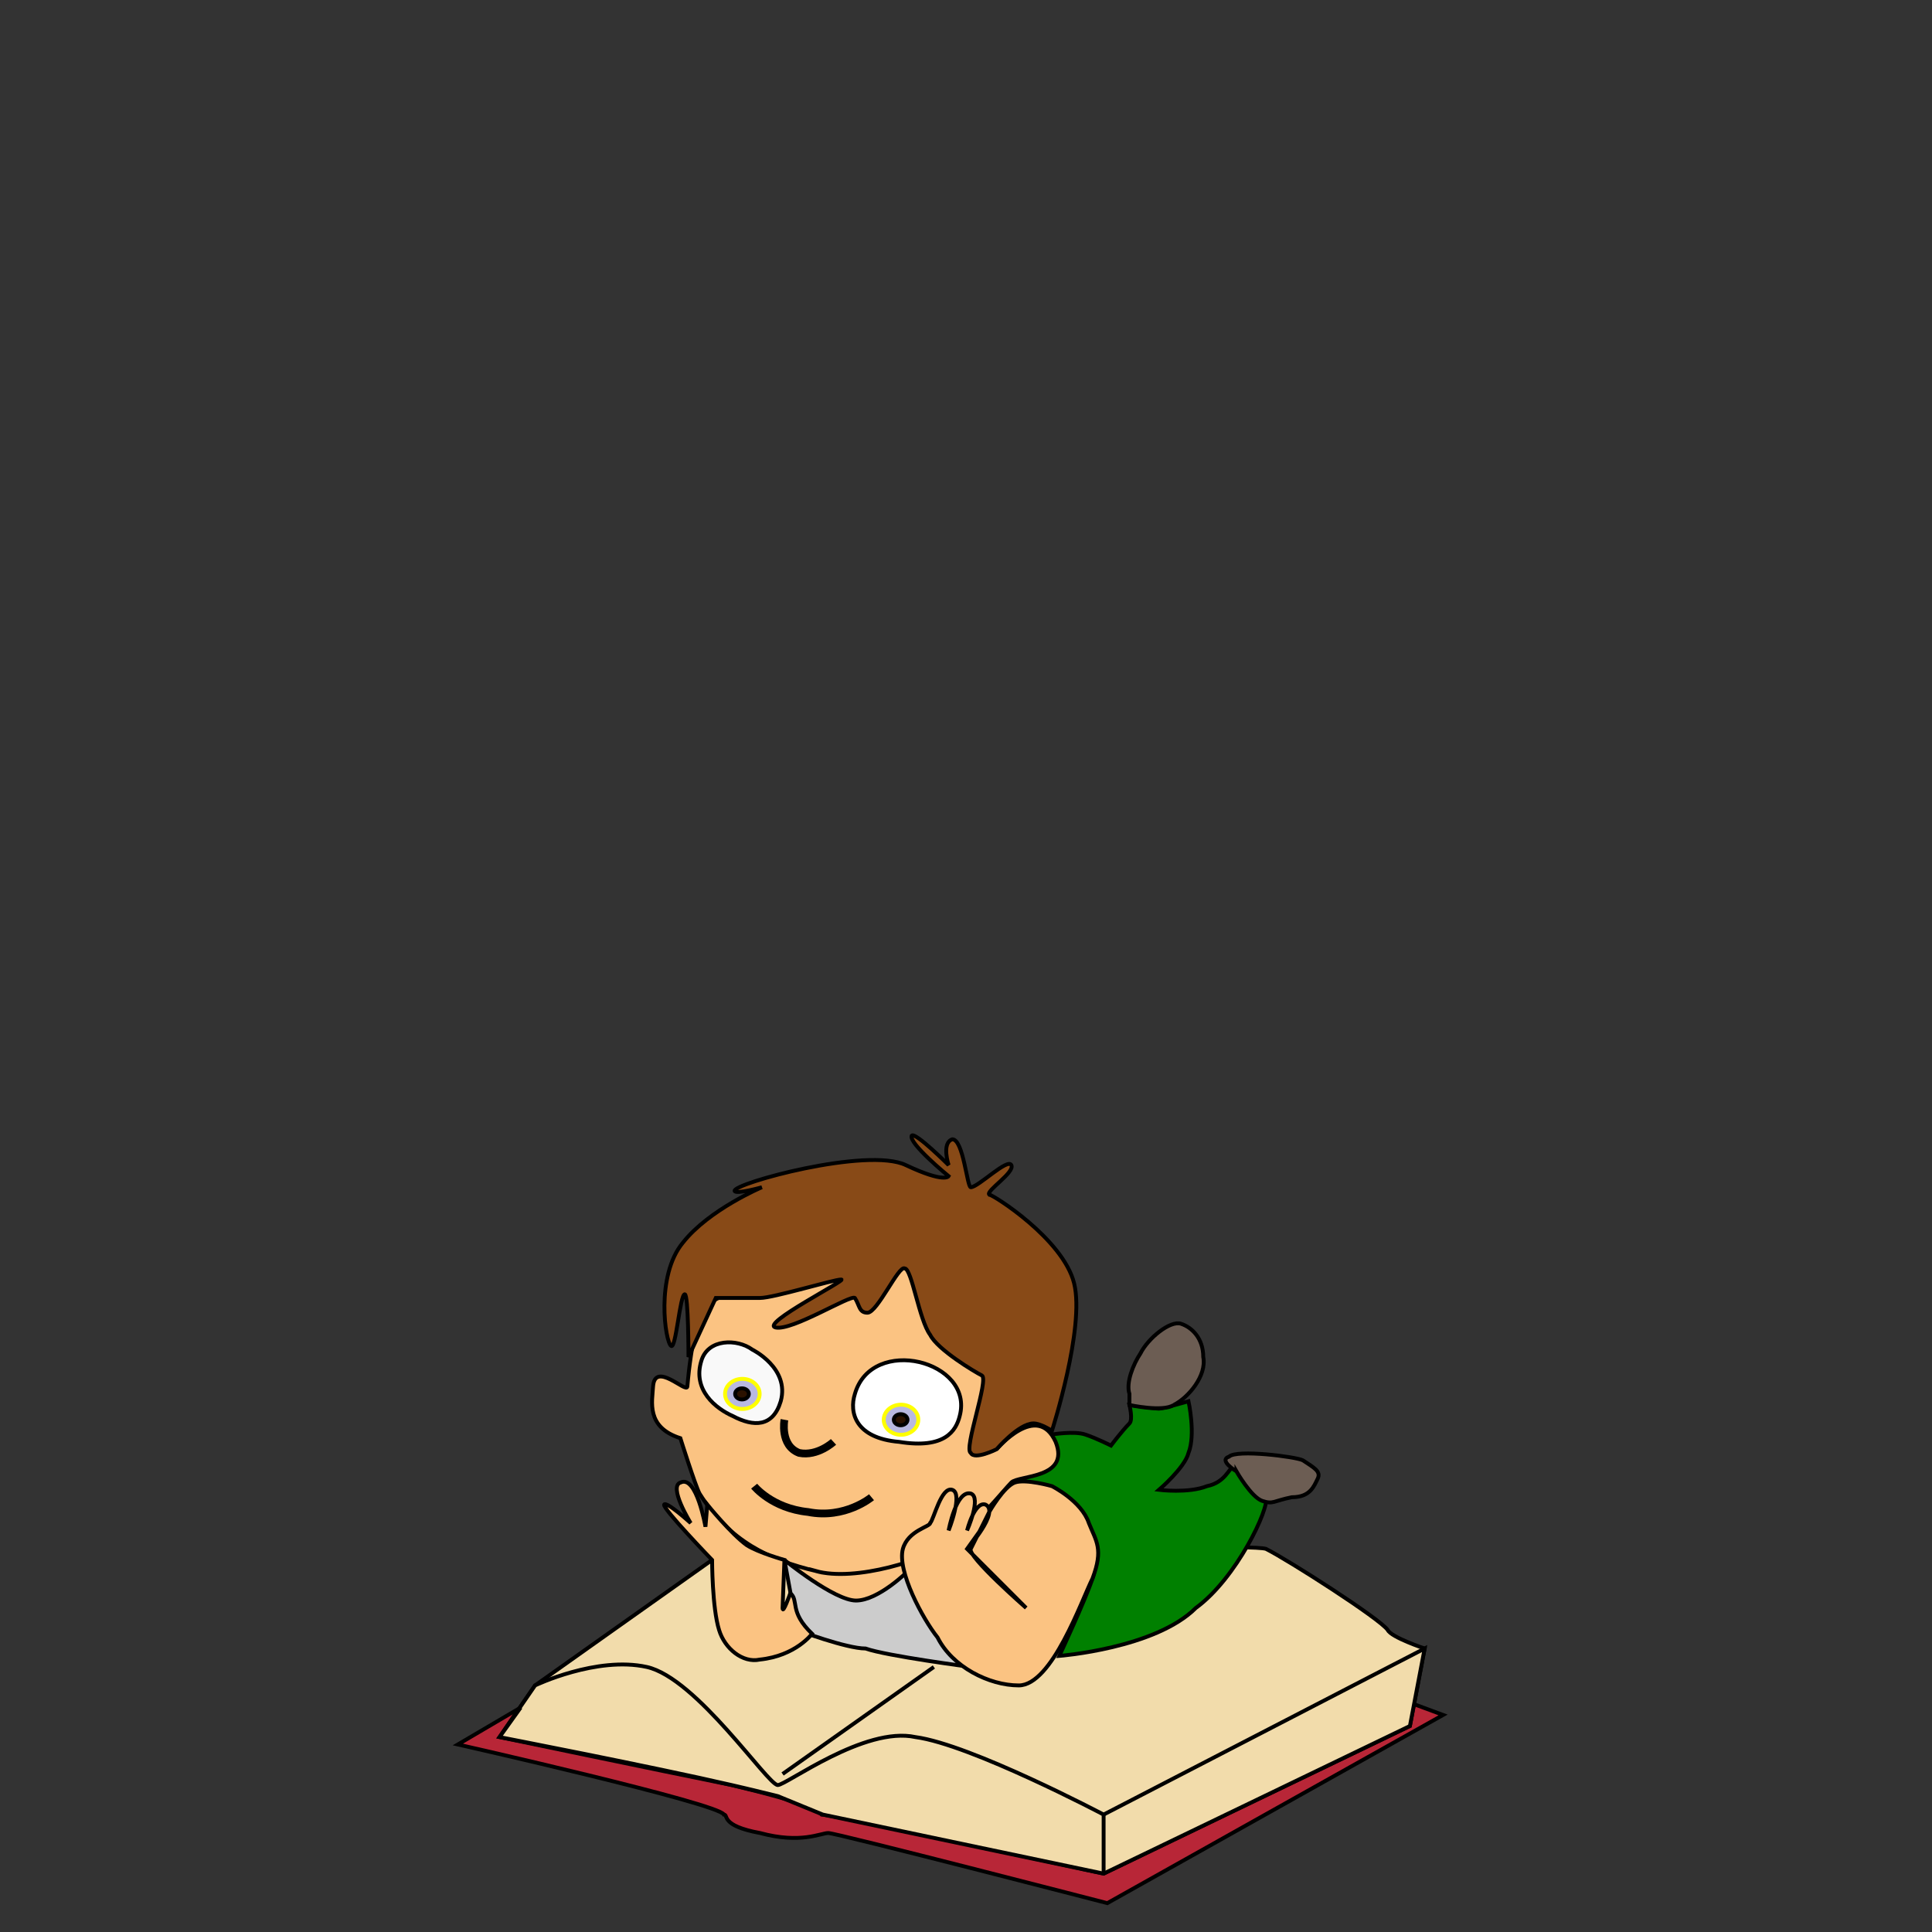 <?xml version="1.0" encoding="UTF-8" standalone="no"?>
<!-- Created with Inkscape (http://www.inkscape.org/) -->

<svg
   width="100mm"
   height="100mm"
   viewBox="0 0 100 100"
   version="1.1"
   id="svg5"
   sodipodi:docname="info.svg"
   inkscape:version="1.1 (c68e22c387, 2021-05-23)"
   xmlns:inkscape="http://www.inkscape.org/namespaces/inkscape"
   xmlns:sodipodi="http://sodipodi.sourceforge.net/DTD/sodipodi-0.dtd"
   xmlns="http://www.w3.org/2000/svg"
   xmlns:svg="http://www.w3.org/2000/svg">
  <rect x="0" y="0" width="100" height="100" fill="#333333" stroke="none"/>
  <sodipodi:namedview
     id="namedview7"
     pagecolor="#ffffff"
     bordercolor="#666666"
     borderopacity="1.0"
     inkscape:pageshadow="2"
     inkscape:pageopacity="0.0"
     inkscape:pagecheckerboard="0"
     inkscape:document-units="mm"
     showgrid="false"
     inkscape:zoom="0.4"
     inkscape:cx="-276"
     inkscape:cy="43.8"
     inkscape:window-width="1920"
     inkscape:window-height="1001"
     inkscape:window-x="-9"
     inkscape:window-y="-9"
     inkscape:window-maximized="1"
     inkscape:current-layer="layer1" />
  <defs
     id="defs2" />
  <g
     inkscape:label="Layer 1"
     inkscape:groupmode="layer"
     id="layer1">
    <g
       id="g41339"
       transform="matrix(0.191,0,0,0.191,27.9,28.6)"
       style="stroke-width:5.228">
      <path
         style="fill:#b82637;fill-opacity:1;stroke:#000000;stroke-width:1.046;stroke-linecap:butt;stroke-linejoin:miter;stroke-miterlimit:4;stroke-dasharray:none;stroke-opacity:1"
         d="m -22,323 c 0,0 70.8,16 72.1,19 1.3,0 -1.1,3 9.8,5 11.1,3 16.4,0 18.5,0 2.2,0 75.6,19 75.6,19 l 91,-51 -27,-10 -222.98,8 z"
         id="path982" />
      <path
         style="fill:#f2dcab;fill-opacity:1;stroke:#000000;stroke-width:1.046;stroke-linecap:butt;stroke-linejoin:miter;stroke-miterlimit:4;stroke-dasharray:none;stroke-opacity:1"
         d="m -10.7,321 c 0,0 43.1,9 62.9,13 3.9,1 21.7,5 24.4,8 2.9,0 76.4,16 76.4,16 l 83,-40 4,-21 c 0,0 -9,-3 -10,-5 -2,-3 -27,-19 -33,-22 -6,-2 -150.1,3 -150.1,3 l -47.97,34 z"
         id="path1097"
         sodipodi:nodetypes="csscccssccc" />
      <path
         style="fill:#f2dcab;fill-opacity:1;stroke:#000000;stroke-width:1.046;stroke-linecap:butt;stroke-linejoin:miter;stroke-miterlimit:4;stroke-dasharray:none;stroke-opacity:1"
         d="m -10.7,321 9.63,-14 c 0,0 16.67,-8 30.27,-5 13.5,3 32.8,32 35.5,32 2.3,0 23.5,-16 37.3,-13 15,2 51,21 51,21 l 87,-45 -4,21 -83,40 -76.1,-16 -12.2,-5 c 0,0 -8.1,-2 -12.5,-3 -21.6,-5 -62.9,-13 -62.9,-13 l 5.72,-8"
         id="path1166"
         sodipodi:nodetypes="ccsssccccccscc" />
      <path
         style="fill:#fbc382;fill-opacity:1;stroke:#000000;stroke-width:1.046;stroke-linecap:butt;stroke-linejoin:miter;stroke-miterlimit:4;stroke-dasharray:none;stroke-opacity:1"
         d="m 66.5,273 c 0,0 10.3,12 17.5,13 8.6,1 21,-15 21,-15 l -21.8,5 z"
         id="path15921"
         sodipodi:nodetypes="csccc" />
      <path
         style="fill:#008000;stroke:#000000;stroke-width:1.046;stroke-linecap:butt;stroke-linejoin:miter;stroke-miterlimit:4;stroke-dasharray:none;stroke-opacity:1"
         d="m 130,251 c 0,0 15,5 17,9 2,4 5,13 3,18 -2,6 -9,21 -9,21 0,0 26,-2 37,-13 11,-8 20,-27 19,-30 -1,-3 -8,-8 -9,-8 -1,0 -2,4 -7,5 -5,2 -13,1 -13,1 0,0 7,-6 8,-10 2,-5 0,-14 0,-14 0,0 -7,2 -8,2 -1,0 -8,-1 -8,-1 0,0 1,4 0,5 -2,2 -5,6 -5,6 0,0 -4,-2 -7,-3 -3,-1 -9,0 -9,0 z"
         id="path9849"
         sodipodi:nodetypes="csscsssscscscscscc" />
      <path
         style="fill:#fbc382;fill-opacity:1;stroke:#000000;stroke-width:1.046;stroke-linecap:butt;stroke-linejoin:miter;stroke-miterlimit:4;stroke-dasharray:none;stroke-opacity:1"
         d="m 75,276 c -12.5,-3 -23.4,-8 -31.5,-21 -1.1,-2 -5.2,-15 -5.2,-15 -9.4,-3 -7.6,-10 -7.4,-14 0.5,-7 9.1,2 9.3,0 1,-12 3.4,-21 4.6,-22 2.6,-1 32.3,-19 45.8,-19 13.4,0 39.4,36 40.4,39 1,3 -7,19 -7,19 0,0 11,-13 16,-2 4,10 -10,9 -12,11 -2,2 -10,12 -16,16 -7,5 -26.4,11 -37,8 z"
         id="path1168"
         sodipodi:nodetypes="sssssssscssss" />
      <path
         style="fill:#ffffff;stroke:#000000;stroke-width:1.046;stroke-linecap:butt;stroke-linejoin:miter;stroke-miterlimit:4;stroke-dasharray:none;stroke-opacity:1"
         d="m 85.6,228 c -1.6,5 0.1,12 12,13 12.4,2 15.4,-3 16.4,-7 4,-15 -23.8,-22 -28.4,-6 z"
         id="path2172"
         sodipodi:nodetypes="ssss" />
      <path
         style="fill:#f9f9f9;stroke:#000000;stroke-width:1.046;stroke-linecap:butt;stroke-linejoin:miter;stroke-miterlimit:4;stroke-dasharray:none;stroke-opacity:1"
         d="m 52.5,234 c -4.5,-2 -11,-7 -8.5,-15 1.8,-6 9.7,-6 13.8,-3 0,0 10.2,5 7.7,14 -2.1,7 -7.3,7 -13,4 z"
         id="path2530"
         sodipodi:nodetypes="sssss" />
      <path
         style="fill:none;stroke:#000000;stroke-width:2.091;stroke-linecap:butt;stroke-linejoin:miter;stroke-miterlimit:4;stroke-dasharray:none;stroke-opacity:1"
         d="m 66.5,235 c 0,0 -1.3,7 4,9 5,1 9.3,-3 9.3,-3"
         id="path2888" />
      <path
         style="fill:none;stroke:#000000;stroke-width:2.091;stroke-linecap:butt;stroke-linejoin:miter;stroke-miterlimit:4;stroke-dasharray:none;stroke-opacity:1"
         d="m 58.3,253 c 0,0 4.8,6 14.6,7 10,2 17.2,-4 17.2,-4"
         id="path2890" />
      <ellipse
         style="fill:#b8b8e1;fill-opacity:1;stroke:#ffff00;stroke-width:1.046;stroke-miterlimit:4;stroke-dasharray:none"
         id="path2938"
         cx="55.1"
         cy="228"
         rx="4.69"
         ry="4.08" />
      <ellipse
         style="fill:#2b1100;stroke:#000000;stroke-width:1.046;stroke-miterlimit:4;stroke-dasharray:none"
         id="path2962"
         cx="55"
         cy="228"
         rx="1.86"
         ry="1.51" />
      <ellipse
         style="fill:#b8b8e1;fill-opacity:1;stroke:#ffff00;stroke-width:1.046;stroke-miterlimit:4;stroke-dasharray:none"
         id="path2938-1"
         cx="98.1"
         cy="235"
         rx="4.69"
         ry="4.08" />
      <ellipse
         style="fill:#2b1100;stroke:#000000;stroke-width:1.046;stroke-miterlimit:4;stroke-dasharray:none"
         id="path2962-1"
         cx="98"
         cy="235"
         rx="1.86"
         ry="1.51" />
      <path
         style="fill:#884a17;fill-opacity:1;stroke:#000000;stroke-width:1.046;stroke-linecap:butt;stroke-linejoin:miter;stroke-miterlimit:4;stroke-dasharray:none;stroke-opacity:1"
         d="m 40.5,218 c 0,0 0,-17 -1,-17 -1.3,0 -2.4,15 -3.7,14 -1.6,-1 -4.3,-19 3.2,-28 7.1,-9 21.4,-15 21.4,-15 0,0 -7.1,2 -7.4,1 -0.5,-2 36,-12 46.4,-7 10.6,5 11.6,3 11.6,3 0,0 -11,-9 -10,-11 1,-1 10,8 10,8 0,0 -2,-6 1,-7 3,0 4,13 5,13 2,0 10,-8 11,-6 1,2 -7,7 -6,8 1,0 20,12 23,24 3,12 -6,40 -6,40 0,0 -3,-2 -5,-2 -4,0 -10,7 -10,7 0,0 -6,3 -7,1 -2,-1 5,-20 3,-21 -2,-1 -12,-7 -14,-11 -3,-4 -5,-18 -6.9,-18 -1.6,-1 -7.4,12 -10.1,12 -2.3,0 -2.1,-2 -3.4,-4 -1.1,-1 -17,9 -21.5,8 -4.2,-1 19.6,-13 17.8,-13 -2.1,0 -18.3,5 -22,5 -3.7,0 -12,0 -12,0 z"
         id="path5758"
         sodipodi:nodetypes="cssscsscscssssscscssssssssscc" />
      <path
         style="fill:#cccccc;stroke:#000000;stroke-width:1.046;stroke-linecap:butt;stroke-linejoin:miter;stroke-miterlimit:4;stroke-dasharray:none;stroke-opacity:1"
         d="m 66.5,273 3.5,19 c 0,0 13.2,5 18.5,5 5.6,2 28.5,5 28.5,5 l -17,-26 c 0,0 -8,8 -14.1,8 -5.9,0 -19.4,-11 -19.4,-11"
         id="path15773" />
      <path
         style="fill:#fbc382;fill-opacity:1;stroke:#000000;stroke-width:1.046;stroke-linecap:butt;stroke-linejoin:miter;stroke-miterlimit:4;stroke-dasharray:none;stroke-opacity:1"
         d="m 139,253 c 0,0 8,4 10,10 2,5 4,7 1,15 -3,6 -11,29 -20,29 -8,0 -18,-5 -22,-13 -4,-5 -11,-18 -9.4,-24 1.4,-5 7.4,-6 7.4,-7 1,-1 3,-10 6,-9 3,1 -1,11 -1,11 0,0 2,-11 6,-10 3,1 -1,10 -1,10 0,0 2,-8 5,-7 4,2 -5,12 -5,12 l 5,-7 -5,7 16,16 c 0,0 -16,-14 -15,-16 l 5,-10 c 0,0 4,-7 7,-8 3,-1 10,1 10,1 z"
         id="path9983"
         sodipodi:nodetypes="cssssssscscscsccscsc" />
      <path
         style="fill:#fbc382;fill-opacity:1;stroke:#000000;stroke-width:1.046;stroke-linecap:butt;stroke-linejoin:miter;stroke-miterlimit:4;stroke-dasharray:none;stroke-opacity:1"
         d="m 74,293 c 0,0 -4.4,6 -14.2,7 -4.6,1 -9.5,-3 -11,-8 -1.9,-6 -1.9,-19 -1.9,-19 0,0 -13.5,-14 -13,-15 0.6,-1 7.2,5 7.2,5 0,0 -6.2,-10 -2.7,-11 4.3,-2 6.7,12 6.7,12 l 0.5,-6 c 0,0 6.5,8 10.7,11 3.1,2 10.2,4 10.2,4 L 66,286 c 0,2 2.1,-4 2.1,-4 2.4,2 -0.4,5 5.9,11 z"
         id="path9985"
         sodipodi:nodetypes="csscscsccacscc" />
      <path
         style="fill:none;stroke:#000000;stroke-width:1.046;stroke-linecap:butt;stroke-linejoin:miter;stroke-miterlimit:4;stroke-dasharray:none;stroke-opacity:1"
         d="m 153,342 v 16"
         id="path35761" />
      <path
         style="fill:none;stroke:#000000;stroke-width:1.046;stroke-linecap:butt;stroke-linejoin:miter;stroke-miterlimit:4;stroke-dasharray:none;stroke-opacity:1"
         d="m 66,331 41,-29"
         id="path35763"
         sodipodi:nodetypes="cc" />
      <path
         style="fill:#6c5d53;stroke:#000000;stroke-width:1.046;stroke-linecap:butt;stroke-linejoin:miter;stroke-miterlimit:4;stroke-dasharray:none;stroke-opacity:1"
         d="m 172,231 c 4,-2 9,-8 8,-13 0,-5 -3,-8 -6,-9 -3,-1 -9,4 -11,8 -2,3 -4,8 -3,11 v 3 c 0,0 9,2 12,0 z"
         id="path38207"
         sodipodi:nodetypes="ssssscs" />
      <path
         style="fill:#6c5d53;stroke:#000000;stroke-width:1.046;stroke-linecap:butt;stroke-linejoin:miter;stroke-miterlimit:4;stroke-dasharray:none;stroke-opacity:1"
         d="m 189,249 c 0,0 -5,-3 -2,-4 2,-2 18,0 20,1 3,2 5,3 4,5 -1,2 -2,5 -7,5 -5,1 -5,2 -8,1 -3,-1 -7,-8 -7,-8 z"
         id="path38209"
         sodipodi:nodetypes="csssssc" />
    </g>
  </g>
</svg>
